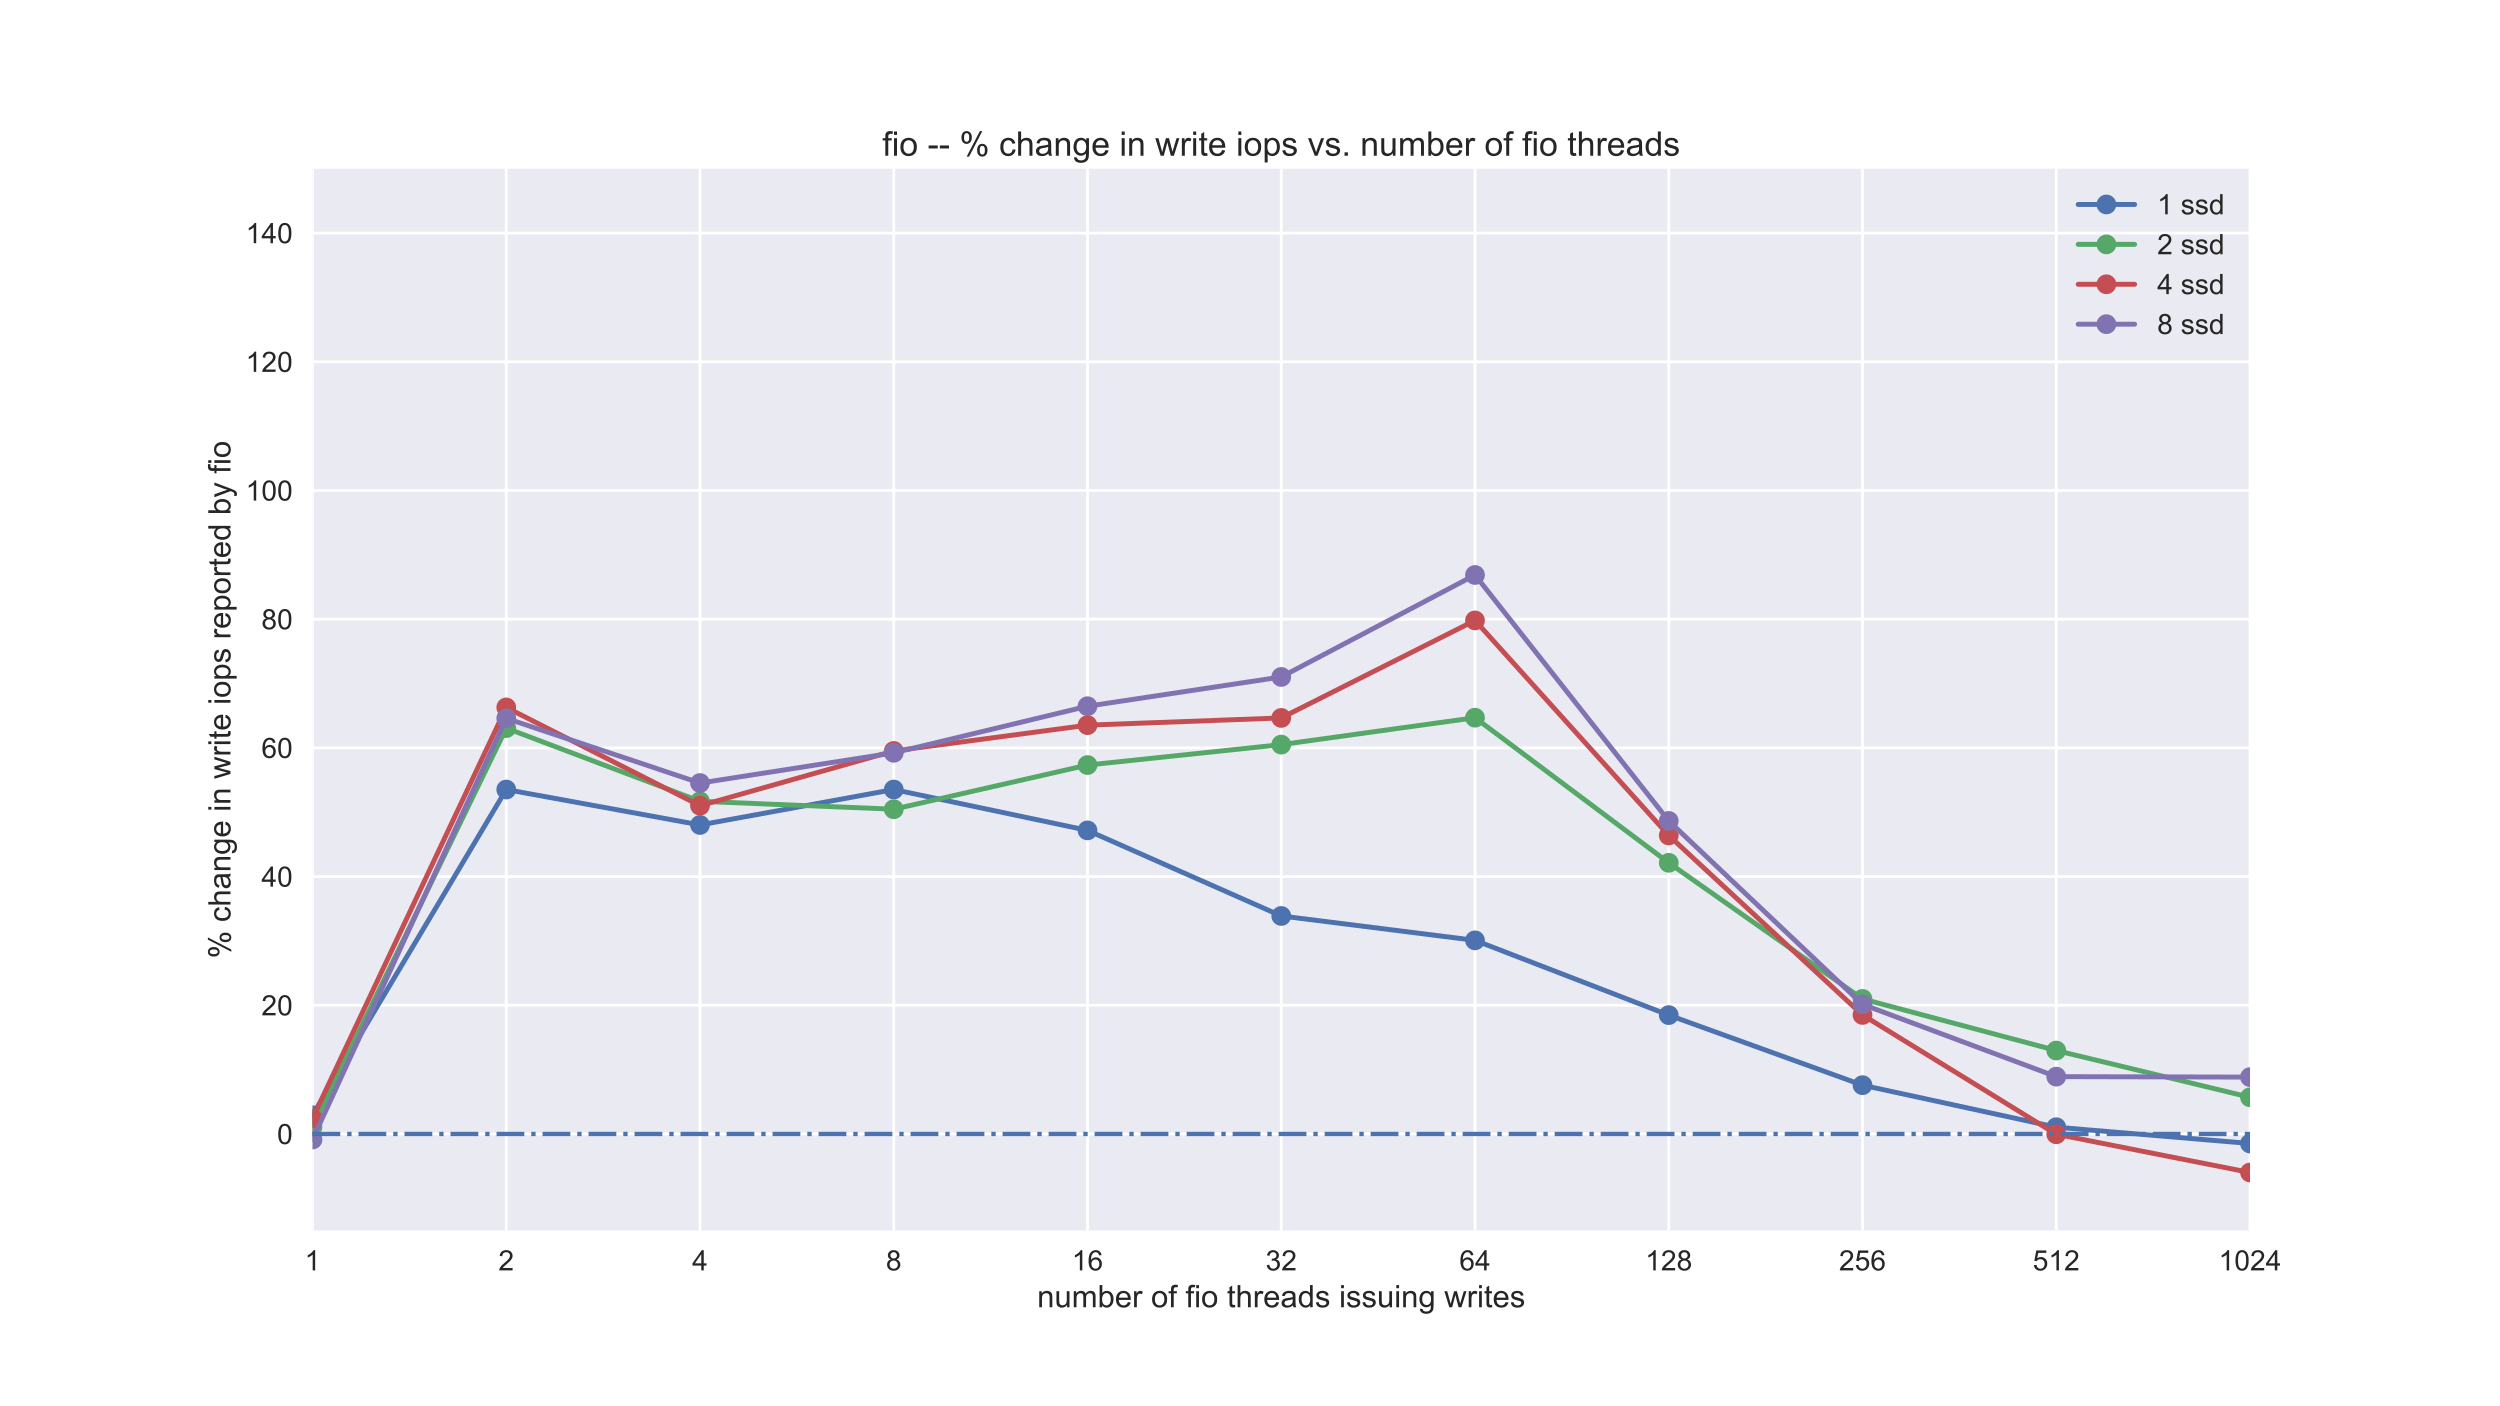 <?xml version="1.0" encoding="utf-8" standalone="no"?>
<!DOCTYPE svg PUBLIC "-//W3C//DTD SVG 1.1//EN"
  "http://www.w3.org/Graphics/SVG/1.1/DTD/svg11.dtd">
<!-- Created with matplotlib (http://matplotlib.org/) -->
<svg height="648pt" version="1.1" viewBox="0 0 1152 648" width="1152pt" xmlns="http://www.w3.org/2000/svg" xmlns:xlink="http://www.w3.org/1999/xlink">
 <defs>
  <style type="text/css">
*{stroke-linecap:butt;stroke-linejoin:round;}
  </style>
 </defs>
 <g id="figure_1">
  <g id="patch_1">
   <path d="M 0 648 
L 1152 648 
L 1152 0 
L 0 0 
z
" style="fill:#ffffff;"/>
  </g>
  <g id="axes_1">
   <g id="patch_2">
    <path d="M 144 567 
L 1036.8 567 
L 1036.8 77.76 
L 144 77.76 
z
" style="fill:#eaeaf2;"/>
   </g>
   <g id="matplotlib.axis_1">
    <g id="xtick_1">
     <g id="line2d_1">
      <path clip-path="url(#p9f5a8be286)" d="M 144 567 
L 144 77.76 
" style="fill:none;stroke:#ffffff;stroke-linecap:round;stroke-width:1.3;"/>
     </g>
     <g id="line2d_2"/>
     <g id="text_1">
      <!-- 1 -->
      <defs>
       <path d="M 37.25 0 
L 28.469 0 
L 28.469 56 
Q 25.297 52.984 20.141 49.953 
Q 14.984 46.922 10.891 45.406 
L 10.891 53.906 
Q 18.266 57.375 23.781 62.297 
Q 29.297 67.234 31.594 71.875 
L 37.25 71.875 
z
" id="ArialMT-31"/>
      </defs>
      <g style="fill:#262626;" transform="translate(140.385 585.405)scale(0.13 -0.13)">
       <use xlink:href="#ArialMT-31"/>
      </g>
     </g>
    </g>
    <g id="xtick_2">
     <g id="line2d_3">
      <path clip-path="url(#p9f5a8be286)" d="M 233.28 567 
L 233.28 77.76 
" style="fill:none;stroke:#ffffff;stroke-linecap:round;stroke-width:1.3;"/>
     </g>
     <g id="line2d_4"/>
     <g id="text_2">
      <!-- 2 -->
      <defs>
       <path d="M 50.344 8.453 
L 50.344 0 
L 3.031 0 
Q 2.938 3.172 4.047 6.109 
Q 5.859 10.938 9.828 15.625 
Q 13.812 20.312 21.344 26.469 
Q 33.016 36.031 37.109 41.625 
Q 41.219 47.219 41.219 52.203 
Q 41.219 57.422 37.469 61 
Q 33.734 64.594 27.734 64.594 
Q 21.391 64.594 17.578 60.781 
Q 13.766 56.984 13.719 50.25 
L 4.688 51.172 
Q 5.609 61.281 11.656 66.578 
Q 17.719 71.875 27.938 71.875 
Q 38.234 71.875 44.234 66.156 
Q 50.25 60.453 50.25 52 
Q 50.25 47.703 48.484 43.547 
Q 46.734 39.406 42.656 34.812 
Q 38.578 30.219 29.109 22.219 
Q 21.188 15.578 18.938 13.203 
Q 16.703 10.844 15.234 8.453 
z
" id="ArialMT-32"/>
      </defs>
      <g style="fill:#262626;" transform="translate(229.665 585.405)scale(0.13 -0.13)">
       <use xlink:href="#ArialMT-32"/>
      </g>
     </g>
    </g>
    <g id="xtick_3">
     <g id="line2d_5">
      <path clip-path="url(#p9f5a8be286)" d="M 322.56 567 
L 322.56 77.76 
" style="fill:none;stroke:#ffffff;stroke-linecap:round;stroke-width:1.3;"/>
     </g>
     <g id="line2d_6"/>
     <g id="text_3">
      <!-- 4 -->
      <defs>
       <path d="M 32.328 0 
L 32.328 17.141 
L 1.266 17.141 
L 1.266 25.203 
L 33.938 71.578 
L 41.109 71.578 
L 41.109 25.203 
L 50.781 25.203 
L 50.781 17.141 
L 41.109 17.141 
L 41.109 0 
z
M 32.328 25.203 
L 32.328 57.469 
L 9.906 25.203 
z
" id="ArialMT-34"/>
      </defs>
      <g style="fill:#262626;" transform="translate(318.945 585.405)scale(0.13 -0.13)">
       <use xlink:href="#ArialMT-34"/>
      </g>
     </g>
    </g>
    <g id="xtick_4">
     <g id="line2d_7">
      <path clip-path="url(#p9f5a8be286)" d="M 411.84 567 
L 411.84 77.76 
" style="fill:none;stroke:#ffffff;stroke-linecap:round;stroke-width:1.3;"/>
     </g>
     <g id="line2d_8"/>
     <g id="text_4">
      <!-- 8 -->
      <defs>
       <path d="M 17.672 38.812 
Q 12.203 40.828 9.562 44.531 
Q 6.938 48.25 6.938 53.422 
Q 6.938 61.234 12.547 66.547 
Q 18.172 71.875 27.484 71.875 
Q 36.859 71.875 42.578 66.422 
Q 48.297 60.984 48.297 53.172 
Q 48.297 48.188 45.672 44.5 
Q 43.062 40.828 37.75 38.812 
Q 44.344 36.672 47.781 31.875 
Q 51.219 27.094 51.219 20.453 
Q 51.219 11.281 44.719 5.031 
Q 38.234 -1.219 27.641 -1.219 
Q 17.047 -1.219 10.547 5.047 
Q 4.047 11.328 4.047 20.703 
Q 4.047 27.688 7.594 32.391 
Q 11.141 37.109 17.672 38.812 
z
M 15.922 53.719 
Q 15.922 48.641 19.188 45.406 
Q 22.469 42.188 27.688 42.188 
Q 32.766 42.188 36.016 45.375 
Q 39.266 48.578 39.266 53.219 
Q 39.266 58.062 35.906 61.359 
Q 32.562 64.656 27.594 64.656 
Q 22.562 64.656 19.234 61.422 
Q 15.922 58.203 15.922 53.719 
z
M 13.094 20.656 
Q 13.094 16.891 14.875 13.375 
Q 16.656 9.859 20.172 7.922 
Q 23.688 6 27.734 6 
Q 34.031 6 38.125 10.047 
Q 42.234 14.109 42.234 20.359 
Q 42.234 26.703 38.016 30.859 
Q 33.797 35.016 27.438 35.016 
Q 21.234 35.016 17.156 30.906 
Q 13.094 26.812 13.094 20.656 
z
" id="ArialMT-38"/>
      </defs>
      <g style="fill:#262626;" transform="translate(408.225 585.405)scale(0.13 -0.13)">
       <use xlink:href="#ArialMT-38"/>
      </g>
     </g>
    </g>
    <g id="xtick_5">
     <g id="line2d_9">
      <path clip-path="url(#p9f5a8be286)" d="M 501.12 567 
L 501.12 77.76 
" style="fill:none;stroke:#ffffff;stroke-linecap:round;stroke-width:1.3;"/>
     </g>
     <g id="line2d_10"/>
     <g id="text_5">
      <!-- 16 -->
      <defs>
       <path d="M 49.75 54.047 
L 41.016 53.375 
Q 39.844 58.547 37.703 60.891 
Q 34.125 64.656 28.906 64.656 
Q 24.703 64.656 21.531 62.312 
Q 17.391 59.281 14.984 53.469 
Q 12.594 47.656 12.5 36.922 
Q 15.672 41.75 20.266 44.094 
Q 24.859 46.438 29.891 46.438 
Q 38.672 46.438 44.844 39.969 
Q 51.031 33.5 51.031 23.25 
Q 51.031 16.5 48.125 10.719 
Q 45.219 4.938 40.141 1.859 
Q 35.062 -1.219 28.609 -1.219 
Q 17.625 -1.219 10.688 6.859 
Q 3.766 14.938 3.766 33.5 
Q 3.766 54.25 11.422 63.672 
Q 18.109 71.875 29.438 71.875 
Q 37.891 71.875 43.281 67.141 
Q 48.688 62.406 49.75 54.047 
z
M 13.875 23.188 
Q 13.875 18.656 15.797 14.5 
Q 17.719 10.359 21.188 8.172 
Q 24.656 6 28.469 6 
Q 34.031 6 38.031 10.484 
Q 42.047 14.984 42.047 22.703 
Q 42.047 30.125 38.078 34.391 
Q 34.125 38.672 28.125 38.672 
Q 22.172 38.672 18.016 34.391 
Q 13.875 30.125 13.875 23.188 
z
" id="ArialMT-36"/>
      </defs>
      <g style="fill:#262626;" transform="translate(493.891 585.405)scale(0.13 -0.13)">
       <use xlink:href="#ArialMT-31"/>
       <use x="55.615" xlink:href="#ArialMT-36"/>
      </g>
     </g>
    </g>
    <g id="xtick_6">
     <g id="line2d_11">
      <path clip-path="url(#p9f5a8be286)" d="M 590.4 567 
L 590.4 77.76 
" style="fill:none;stroke:#ffffff;stroke-linecap:round;stroke-width:1.3;"/>
     </g>
     <g id="line2d_12"/>
     <g id="text_6">
      <!-- 32 -->
      <defs>
       <path d="M 4.203 18.891 
L 12.984 20.062 
Q 14.5 12.594 18.141 9.297 
Q 21.781 6 27 6 
Q 33.203 6 37.469 10.297 
Q 41.75 14.594 41.75 20.953 
Q 41.75 27 37.797 30.922 
Q 33.844 34.859 27.734 34.859 
Q 25.25 34.859 21.531 33.891 
L 22.516 41.609 
Q 23.391 41.5 23.922 41.5 
Q 29.547 41.5 34.031 44.422 
Q 38.531 47.359 38.531 53.469 
Q 38.531 58.297 35.25 61.469 
Q 31.984 64.656 26.812 64.656 
Q 21.688 64.656 18.266 61.422 
Q 14.844 58.203 13.875 51.766 
L 5.078 53.328 
Q 6.688 62.156 12.391 67.016 
Q 18.109 71.875 26.609 71.875 
Q 32.469 71.875 37.391 69.359 
Q 42.328 66.844 44.938 62.5 
Q 47.562 58.156 47.562 53.266 
Q 47.562 48.641 45.062 44.828 
Q 42.578 41.016 37.703 38.766 
Q 44.047 37.312 47.562 32.688 
Q 51.078 28.078 51.078 21.141 
Q 51.078 11.766 44.234 5.25 
Q 37.406 -1.266 26.953 -1.266 
Q 17.531 -1.266 11.297 4.344 
Q 5.078 9.969 4.203 18.891 
z
" id="ArialMT-33"/>
      </defs>
      <g style="fill:#262626;" transform="translate(583.171 585.405)scale(0.13 -0.13)">
       <use xlink:href="#ArialMT-33"/>
       <use x="55.615" xlink:href="#ArialMT-32"/>
      </g>
     </g>
    </g>
    <g id="xtick_7">
     <g id="line2d_13">
      <path clip-path="url(#p9f5a8be286)" d="M 679.68 567 
L 679.68 77.76 
" style="fill:none;stroke:#ffffff;stroke-linecap:round;stroke-width:1.3;"/>
     </g>
     <g id="line2d_14"/>
     <g id="text_7">
      <!-- 64 -->
      <g style="fill:#262626;" transform="translate(672.451 585.405)scale(0.13 -0.13)">
       <use xlink:href="#ArialMT-36"/>
       <use x="55.615" xlink:href="#ArialMT-34"/>
      </g>
     </g>
    </g>
    <g id="xtick_8">
     <g id="line2d_15">
      <path clip-path="url(#p9f5a8be286)" d="M 768.96 567 
L 768.96 77.76 
" style="fill:none;stroke:#ffffff;stroke-linecap:round;stroke-width:1.3;"/>
     </g>
     <g id="line2d_16"/>
     <g id="text_8">
      <!-- 128 -->
      <g style="fill:#262626;" transform="translate(758.116 585.405)scale(0.13 -0.13)">
       <use xlink:href="#ArialMT-31"/>
       <use x="55.615" xlink:href="#ArialMT-32"/>
       <use x="111.23" xlink:href="#ArialMT-38"/>
      </g>
     </g>
    </g>
    <g id="xtick_9">
     <g id="line2d_17">
      <path clip-path="url(#p9f5a8be286)" d="M 858.24 567 
L 858.24 77.76 
" style="fill:none;stroke:#ffffff;stroke-linecap:round;stroke-width:1.3;"/>
     </g>
     <g id="line2d_18"/>
     <g id="text_9">
      <!-- 256 -->
      <defs>
       <path d="M 4.156 18.75 
L 13.375 19.531 
Q 14.406 12.797 18.141 9.391 
Q 21.875 6 27.156 6 
Q 33.5 6 37.891 10.781 
Q 42.281 15.578 42.281 23.484 
Q 42.281 31 38.062 35.344 
Q 33.844 39.703 27 39.703 
Q 22.75 39.703 19.328 37.766 
Q 15.922 35.844 13.969 32.766 
L 5.719 33.844 
L 12.641 70.609 
L 48.25 70.609 
L 48.25 62.203 
L 19.672 62.203 
L 15.828 42.969 
Q 22.266 47.469 29.344 47.469 
Q 38.719 47.469 45.156 40.969 
Q 51.609 34.469 51.609 24.266 
Q 51.609 14.547 45.953 7.469 
Q 39.062 -1.219 27.156 -1.219 
Q 17.391 -1.219 11.203 4.25 
Q 5.031 9.719 4.156 18.75 
z
" id="ArialMT-35"/>
      </defs>
      <g style="fill:#262626;" transform="translate(847.396 585.405)scale(0.13 -0.13)">
       <use xlink:href="#ArialMT-32"/>
       <use x="55.615" xlink:href="#ArialMT-35"/>
       <use x="111.23" xlink:href="#ArialMT-36"/>
      </g>
     </g>
    </g>
    <g id="xtick_10">
     <g id="line2d_19">
      <path clip-path="url(#p9f5a8be286)" d="M 947.52 567 
L 947.52 77.76 
" style="fill:none;stroke:#ffffff;stroke-linecap:round;stroke-width:1.3;"/>
     </g>
     <g id="line2d_20"/>
     <g id="text_10">
      <!-- 512 -->
      <g style="fill:#262626;" transform="translate(936.676 585.405)scale(0.13 -0.13)">
       <use xlink:href="#ArialMT-35"/>
       <use x="55.615" xlink:href="#ArialMT-31"/>
       <use x="111.23" xlink:href="#ArialMT-32"/>
      </g>
     </g>
    </g>
    <g id="xtick_11">
     <g id="line2d_21">
      <path clip-path="url(#p9f5a8be286)" d="M 1036.8 567 
L 1036.8 77.76 
" style="fill:none;stroke:#ffffff;stroke-linecap:round;stroke-width:1.3;"/>
     </g>
     <g id="line2d_22"/>
     <g id="text_11">
      <!-- 1024 -->
      <defs>
       <path d="M 4.156 35.297 
Q 4.156 48 6.766 55.734 
Q 9.375 63.484 14.516 67.672 
Q 19.672 71.875 27.484 71.875 
Q 33.25 71.875 37.594 69.547 
Q 41.938 67.234 44.766 62.859 
Q 47.609 58.5 49.219 52.219 
Q 50.828 45.953 50.828 35.297 
Q 50.828 22.703 48.234 14.969 
Q 45.656 7.234 40.5 3 
Q 35.359 -1.219 27.484 -1.219 
Q 17.141 -1.219 11.234 6.203 
Q 4.156 15.141 4.156 35.297 
z
M 13.188 35.297 
Q 13.188 17.672 17.312 11.828 
Q 21.438 6 27.484 6 
Q 33.547 6 37.672 11.859 
Q 41.797 17.719 41.797 35.297 
Q 41.797 52.984 37.672 58.781 
Q 33.547 64.594 27.391 64.594 
Q 21.344 64.594 17.719 59.469 
Q 13.188 52.938 13.188 35.297 
z
" id="ArialMT-30"/>
      </defs>
      <g style="fill:#262626;" transform="translate(1022.342 585.405)scale(0.13 -0.13)">
       <use xlink:href="#ArialMT-31"/>
       <use x="55.615" xlink:href="#ArialMT-30"/>
       <use x="111.23" xlink:href="#ArialMT-32"/>
       <use x="166.846" xlink:href="#ArialMT-34"/>
      </g>
     </g>
    </g>
    <g id="xtick_12">
     <g id="line2d_23"/>
    </g>
    <g id="xtick_13">
     <g id="line2d_24"/>
    </g>
    <g id="xtick_14">
     <g id="line2d_25"/>
    </g>
    <g id="xtick_15">
     <g id="line2d_26"/>
    </g>
    <g id="xtick_16">
     <g id="line2d_27"/>
    </g>
    <g id="xtick_17">
     <g id="line2d_28"/>
    </g>
    <g id="xtick_18">
     <g id="line2d_29"/>
    </g>
    <g id="xtick_19">
     <g id="line2d_30"/>
    </g>
    <g id="xtick_20">
     <g id="line2d_31"/>
    </g>
    <g id="xtick_21">
     <g id="line2d_32"/>
    </g>
    <g id="xtick_22">
     <g id="line2d_33"/>
    </g>
    <g id="xtick_23">
     <g id="line2d_34"/>
    </g>
    <g id="xtick_24">
     <g id="line2d_35"/>
    </g>
    <g id="xtick_25">
     <g id="line2d_36"/>
    </g>
    <g id="xtick_26">
     <g id="line2d_37"/>
    </g>
    <g id="xtick_27">
     <g id="line2d_38"/>
    </g>
    <g id="xtick_28">
     <g id="line2d_39"/>
    </g>
    <g id="xtick_29">
     <g id="line2d_40"/>
    </g>
    <g id="xtick_30">
     <g id="line2d_41"/>
    </g>
    <g id="xtick_31">
     <g id="line2d_42"/>
    </g>
    <g id="xtick_32">
     <g id="line2d_43"/>
    </g>
    <g id="xtick_33">
     <g id="line2d_44"/>
    </g>
    <g id="xtick_34">
     <g id="line2d_45"/>
    </g>
    <g id="xtick_35">
     <g id="line2d_46"/>
    </g>
    <g id="text_12">
     <!-- number of fio threads issuing writes -->
     <defs>
      <path d="M 6.594 0 
L 6.594 51.859 
L 14.5 51.859 
L 14.5 44.484 
Q 20.219 53.031 31 53.031 
Q 35.688 53.031 39.625 51.344 
Q 43.562 49.656 45.516 46.922 
Q 47.469 44.188 48.25 40.438 
Q 48.734 37.984 48.734 31.891 
L 48.734 0 
L 39.938 0 
L 39.938 31.547 
Q 39.938 36.922 38.906 39.578 
Q 37.891 42.234 35.281 43.812 
Q 32.672 45.406 29.156 45.406 
Q 23.531 45.406 19.453 41.844 
Q 15.375 38.281 15.375 28.328 
L 15.375 0 
z
" id="ArialMT-6e"/>
      <path d="M 40.578 0 
L 40.578 7.625 
Q 34.516 -1.172 24.125 -1.172 
Q 19.531 -1.172 15.547 0.578 
Q 11.578 2.344 9.641 5 
Q 7.719 7.672 6.938 11.531 
Q 6.391 14.109 6.391 19.734 
L 6.391 51.859 
L 15.188 51.859 
L 15.188 23.094 
Q 15.188 16.219 15.719 13.812 
Q 16.547 10.359 19.234 8.375 
Q 21.922 6.391 25.875 6.391 
Q 29.828 6.391 33.297 8.422 
Q 36.766 10.453 38.203 13.938 
Q 39.656 17.438 39.656 24.078 
L 39.656 51.859 
L 48.438 51.859 
L 48.438 0 
z
" id="ArialMT-75"/>
      <path d="M 6.594 0 
L 6.594 51.859 
L 14.453 51.859 
L 14.453 44.578 
Q 16.891 48.391 20.938 50.703 
Q 25 53.031 30.172 53.031 
Q 35.938 53.031 39.625 50.641 
Q 43.312 48.25 44.828 43.953 
Q 50.984 53.031 60.844 53.031 
Q 68.562 53.031 72.703 48.75 
Q 76.859 44.484 76.859 35.594 
L 76.859 0 
L 68.109 0 
L 68.109 32.672 
Q 68.109 37.938 67.25 40.25 
Q 66.406 42.578 64.156 43.984 
Q 61.922 45.406 58.891 45.406 
Q 53.422 45.406 49.797 41.766 
Q 46.188 38.141 46.188 30.125 
L 46.188 0 
L 37.406 0 
L 37.406 33.688 
Q 37.406 39.547 35.25 42.469 
Q 33.109 45.406 28.219 45.406 
Q 24.516 45.406 21.359 43.453 
Q 18.219 41.5 16.797 37.734 
Q 15.375 33.984 15.375 26.906 
L 15.375 0 
z
" id="ArialMT-6d"/>
      <path d="M 14.703 0 
L 6.547 0 
L 6.547 71.578 
L 15.328 71.578 
L 15.328 46.047 
Q 20.906 53.031 29.547 53.031 
Q 34.328 53.031 38.594 51.094 
Q 42.875 49.172 45.625 45.672 
Q 48.391 42.188 49.953 37.25 
Q 51.516 32.328 51.516 26.703 
Q 51.516 13.375 44.922 6.094 
Q 38.328 -1.172 29.109 -1.172 
Q 19.922 -1.172 14.703 6.5 
z
M 14.594 26.312 
Q 14.594 17 17.141 12.844 
Q 21.297 6.062 28.375 6.062 
Q 34.125 6.062 38.328 11.062 
Q 42.531 16.062 42.531 25.984 
Q 42.531 36.141 38.5 40.969 
Q 34.469 45.797 28.766 45.797 
Q 23 45.797 18.797 40.797 
Q 14.594 35.797 14.594 26.312 
z
" id="ArialMT-62"/>
      <path d="M 42.094 16.703 
L 51.172 15.578 
Q 49.031 7.625 43.219 3.219 
Q 37.406 -1.172 28.375 -1.172 
Q 17 -1.172 10.328 5.828 
Q 3.656 12.844 3.656 25.484 
Q 3.656 38.578 10.391 45.797 
Q 17.141 53.031 27.875 53.031 
Q 38.281 53.031 44.875 45.953 
Q 51.469 38.875 51.469 26.031 
Q 51.469 25.25 51.422 23.688 
L 12.75 23.688 
Q 13.234 15.141 17.578 10.594 
Q 21.922 6.062 28.422 6.062 
Q 33.25 6.062 36.672 8.594 
Q 40.094 11.141 42.094 16.703 
z
M 13.234 30.906 
L 42.188 30.906 
Q 41.609 37.453 38.875 40.719 
Q 34.672 45.797 27.984 45.797 
Q 21.922 45.797 17.797 41.75 
Q 13.672 37.703 13.234 30.906 
z
" id="ArialMT-65"/>
      <path d="M 6.5 0 
L 6.5 51.859 
L 14.406 51.859 
L 14.406 44 
Q 17.438 49.516 20 51.266 
Q 22.562 53.031 25.641 53.031 
Q 30.078 53.031 34.672 50.203 
L 31.641 42.047 
Q 28.422 43.953 25.203 43.953 
Q 22.312 43.953 20.016 42.219 
Q 17.719 40.484 16.75 37.406 
Q 15.281 32.719 15.281 27.156 
L 15.281 0 
z
" id="ArialMT-72"/>
      <path id="ArialMT-20"/>
      <path d="M 3.328 25.922 
Q 3.328 40.328 11.328 47.266 
Q 18.016 53.031 27.641 53.031 
Q 38.328 53.031 45.109 46.016 
Q 51.906 39.016 51.906 26.656 
Q 51.906 16.656 48.906 10.906 
Q 45.906 5.172 40.156 2 
Q 34.422 -1.172 27.641 -1.172 
Q 16.75 -1.172 10.031 5.812 
Q 3.328 12.797 3.328 25.922 
z
M 12.359 25.922 
Q 12.359 15.969 16.703 11.016 
Q 21.047 6.062 27.641 6.062 
Q 34.188 6.062 38.531 11.031 
Q 42.875 16.016 42.875 26.219 
Q 42.875 35.844 38.5 40.797 
Q 34.125 45.75 27.641 45.75 
Q 21.047 45.75 16.703 40.812 
Q 12.359 35.891 12.359 25.922 
z
" id="ArialMT-6f"/>
      <path d="M 8.688 0 
L 8.688 45.016 
L 0.922 45.016 
L 0.922 51.859 
L 8.688 51.859 
L 8.688 57.375 
Q 8.688 62.594 9.625 65.141 
Q 10.891 68.562 14.078 70.672 
Q 17.281 72.797 23.047 72.797 
Q 26.766 72.797 31.25 71.922 
L 29.938 64.266 
Q 27.203 64.75 24.75 64.75 
Q 20.75 64.75 19.094 63.031 
Q 17.438 61.328 17.438 56.641 
L 17.438 51.859 
L 27.547 51.859 
L 27.547 45.016 
L 17.438 45.016 
L 17.438 0 
z
" id="ArialMT-66"/>
      <path d="M 6.641 61.469 
L 6.641 71.578 
L 15.438 71.578 
L 15.438 61.469 
z
M 6.641 0 
L 6.641 51.859 
L 15.438 51.859 
L 15.438 0 
z
" id="ArialMT-69"/>
      <path d="M 25.781 7.859 
L 27.047 0.094 
Q 23.344 -0.688 20.406 -0.688 
Q 15.625 -0.688 12.984 0.828 
Q 10.359 2.344 9.281 4.812 
Q 8.203 7.281 8.203 15.188 
L 8.203 45.016 
L 1.766 45.016 
L 1.766 51.859 
L 8.203 51.859 
L 8.203 64.703 
L 16.938 69.969 
L 16.938 51.859 
L 25.781 51.859 
L 25.781 45.016 
L 16.938 45.016 
L 16.938 14.703 
Q 16.938 10.938 17.406 9.859 
Q 17.875 8.797 18.922 8.156 
Q 19.969 7.516 21.922 7.516 
Q 23.391 7.516 25.781 7.859 
z
" id="ArialMT-74"/>
      <path d="M 6.594 0 
L 6.594 71.578 
L 15.375 71.578 
L 15.375 45.906 
Q 21.531 53.031 30.906 53.031 
Q 36.672 53.031 40.922 50.75 
Q 45.172 48.484 47 44.484 
Q 48.828 40.484 48.828 32.859 
L 48.828 0 
L 40.047 0 
L 40.047 32.859 
Q 40.047 39.453 37.188 42.453 
Q 34.328 45.453 29.109 45.453 
Q 25.203 45.453 21.75 43.422 
Q 18.312 41.406 16.844 37.938 
Q 15.375 34.469 15.375 28.375 
L 15.375 0 
z
" id="ArialMT-68"/>
      <path d="M 40.438 6.391 
Q 35.547 2.25 31.031 0.531 
Q 26.516 -1.172 21.344 -1.172 
Q 12.797 -1.172 8.203 3 
Q 3.609 7.172 3.609 13.672 
Q 3.609 17.484 5.344 20.625 
Q 7.078 23.781 9.891 25.688 
Q 12.703 27.594 16.219 28.562 
Q 18.797 29.25 24.031 29.891 
Q 34.672 31.156 39.703 32.906 
Q 39.75 34.719 39.75 35.203 
Q 39.75 40.578 37.25 42.781 
Q 33.891 45.75 27.25 45.75 
Q 21.047 45.75 18.094 43.578 
Q 15.141 41.406 13.719 35.891 
L 5.125 37.062 
Q 6.297 42.578 8.984 45.969 
Q 11.672 49.359 16.75 51.188 
Q 21.828 53.031 28.516 53.031 
Q 35.156 53.031 39.297 51.469 
Q 43.453 49.906 45.406 47.531 
Q 47.359 45.172 48.141 41.547 
Q 48.578 39.312 48.578 33.453 
L 48.578 21.734 
Q 48.578 9.469 49.141 6.219 
Q 49.703 2.984 51.375 0 
L 42.188 0 
Q 40.828 2.734 40.438 6.391 
z
M 39.703 26.031 
Q 34.906 24.078 25.344 22.703 
Q 19.922 21.922 17.672 20.938 
Q 15.438 19.969 14.203 18.094 
Q 12.984 16.219 12.984 13.922 
Q 12.984 10.406 15.641 8.062 
Q 18.312 5.719 23.438 5.719 
Q 28.516 5.719 32.469 7.938 
Q 36.422 10.156 38.281 14.016 
Q 39.703 17 39.703 22.797 
z
" id="ArialMT-61"/>
      <path d="M 40.234 0 
L 40.234 6.547 
Q 35.297 -1.172 25.734 -1.172 
Q 19.531 -1.172 14.328 2.25 
Q 9.125 5.672 6.266 11.797 
Q 3.422 17.922 3.422 25.875 
Q 3.422 33.641 6 39.969 
Q 8.594 46.297 13.766 49.656 
Q 18.953 53.031 25.344 53.031 
Q 30.031 53.031 33.688 51.047 
Q 37.359 49.078 39.656 45.906 
L 39.656 71.578 
L 48.391 71.578 
L 48.391 0 
z
M 12.453 25.875 
Q 12.453 15.922 16.641 10.984 
Q 20.844 6.062 26.562 6.062 
Q 32.328 6.062 36.344 10.766 
Q 40.375 15.484 40.375 25.141 
Q 40.375 35.797 36.266 40.766 
Q 32.172 45.75 26.172 45.75 
Q 20.312 45.75 16.375 40.969 
Q 12.453 36.188 12.453 25.875 
z
" id="ArialMT-64"/>
      <path d="M 3.078 15.484 
L 11.766 16.844 
Q 12.5 11.625 15.844 8.844 
Q 19.188 6.062 25.203 6.062 
Q 31.25 6.062 34.172 8.516 
Q 37.109 10.984 37.109 14.312 
Q 37.109 17.281 34.516 19 
Q 32.719 20.172 25.531 21.969 
Q 15.875 24.422 12.141 26.203 
Q 8.406 27.984 6.469 31.125 
Q 4.547 34.281 4.547 38.094 
Q 4.547 41.547 6.125 44.5 
Q 7.719 47.469 10.453 49.422 
Q 12.5 50.922 16.031 51.969 
Q 19.578 53.031 23.641 53.031 
Q 29.734 53.031 34.344 51.266 
Q 38.969 49.516 41.156 46.5 
Q 43.359 43.5 44.188 38.484 
L 35.594 37.312 
Q 35.016 41.312 32.203 43.547 
Q 29.391 45.797 24.266 45.797 
Q 18.219 45.797 15.625 43.797 
Q 13.031 41.797 13.031 39.109 
Q 13.031 37.406 14.109 36.031 
Q 15.188 34.625 17.484 33.688 
Q 18.797 33.203 25.25 31.453 
Q 34.578 28.953 38.25 27.359 
Q 41.938 25.781 44.031 22.75 
Q 46.141 19.734 46.141 15.234 
Q 46.141 10.844 43.578 6.953 
Q 41.016 3.078 36.172 0.953 
Q 31.344 -1.172 25.25 -1.172 
Q 15.141 -1.172 9.844 3.031 
Q 4.547 7.234 3.078 15.484 
z
" id="ArialMT-73"/>
      <path d="M 4.984 -4.297 
L 13.531 -5.562 
Q 14.062 -9.516 16.5 -11.328 
Q 19.781 -13.766 25.438 -13.766 
Q 31.547 -13.766 34.859 -11.328 
Q 38.188 -8.891 39.359 -4.5 
Q 40.047 -1.812 39.984 6.781 
Q 34.234 0 25.641 0 
Q 14.938 0 9.078 7.719 
Q 3.219 15.438 3.219 26.219 
Q 3.219 33.641 5.906 39.906 
Q 8.594 46.188 13.688 49.609 
Q 18.797 53.031 25.688 53.031 
Q 34.859 53.031 40.828 45.609 
L 40.828 51.859 
L 48.922 51.859 
L 48.922 7.031 
Q 48.922 -5.078 46.453 -10.125 
Q 44 -15.188 38.641 -18.109 
Q 33.297 -21.047 25.484 -21.047 
Q 16.219 -21.047 10.5 -16.875 
Q 4.781 -12.703 4.984 -4.297 
z
M 12.25 26.859 
Q 12.25 16.656 16.297 11.969 
Q 20.359 7.281 26.469 7.281 
Q 32.516 7.281 36.609 11.938 
Q 40.719 16.609 40.719 26.562 
Q 40.719 36.078 36.5 40.906 
Q 32.281 45.75 26.312 45.75 
Q 20.453 45.75 16.344 40.984 
Q 12.25 36.234 12.25 26.859 
z
" id="ArialMT-67"/>
      <path d="M 16.156 0 
L 0.297 51.859 
L 9.375 51.859 
L 17.625 21.922 
L 20.703 10.797 
Q 20.906 11.625 23.391 21.484 
L 31.641 51.859 
L 40.672 51.859 
L 48.438 21.781 
L 51.031 11.859 
L 54 21.875 
L 62.891 51.859 
L 71.438 51.859 
L 55.219 0 
L 46.094 0 
L 37.844 31.062 
L 35.844 39.891 
L 25.344 0 
z
" id="ArialMT-77"/>
     </defs>
     <g style="fill:#262626;" transform="translate(477.942 602.399)scale(0.143 -0.143)">
      <use xlink:href="#ArialMT-6e"/>
      <use x="55.615" xlink:href="#ArialMT-75"/>
      <use x="111.23" xlink:href="#ArialMT-6d"/>
      <use x="194.531" xlink:href="#ArialMT-62"/>
      <use x="250.146" xlink:href="#ArialMT-65"/>
      <use x="305.762" xlink:href="#ArialMT-72"/>
      <use x="339.062" xlink:href="#ArialMT-20"/>
      <use x="366.846" xlink:href="#ArialMT-6f"/>
      <use x="422.461" xlink:href="#ArialMT-66"/>
      <use x="450.244" xlink:href="#ArialMT-20"/>
      <use x="478.027" xlink:href="#ArialMT-66"/>
      <use x="505.811" xlink:href="#ArialMT-69"/>
      <use x="528.027" xlink:href="#ArialMT-6f"/>
      <use x="583.643" xlink:href="#ArialMT-20"/>
      <use x="611.426" xlink:href="#ArialMT-74"/>
      <use x="639.209" xlink:href="#ArialMT-68"/>
      <use x="694.824" xlink:href="#ArialMT-72"/>
      <use x="728.125" xlink:href="#ArialMT-65"/>
      <use x="783.74" xlink:href="#ArialMT-61"/>
      <use x="839.355" xlink:href="#ArialMT-64"/>
      <use x="894.971" xlink:href="#ArialMT-73"/>
      <use x="944.971" xlink:href="#ArialMT-20"/>
      <use x="972.754" xlink:href="#ArialMT-69"/>
      <use x="994.971" xlink:href="#ArialMT-73"/>
      <use x="1044.971" xlink:href="#ArialMT-73"/>
      <use x="1094.971" xlink:href="#ArialMT-75"/>
      <use x="1150.586" xlink:href="#ArialMT-69"/>
      <use x="1172.803" xlink:href="#ArialMT-6e"/>
      <use x="1228.418" xlink:href="#ArialMT-67"/>
      <use x="1284.033" xlink:href="#ArialMT-20"/>
      <use x="1311.816" xlink:href="#ArialMT-77"/>
      <use x="1384.033" xlink:href="#ArialMT-72"/>
      <use x="1417.334" xlink:href="#ArialMT-69"/>
      <use x="1439.551" xlink:href="#ArialMT-74"/>
      <use x="1467.334" xlink:href="#ArialMT-65"/>
      <use x="1522.949" xlink:href="#ArialMT-73"/>
     </g>
    </g>
   </g>
   <g id="matplotlib.axis_2">
    <g id="ytick_1">
     <g id="line2d_47">
      <path clip-path="url(#p9f5a8be286)" d="M 144 522.524 
L 1036.8 522.524 
" style="fill:none;stroke:#ffffff;stroke-linecap:round;stroke-width:1.3;"/>
     </g>
     <g id="line2d_48"/>
     <g id="text_13">
      <!-- 0 -->
      <g style="fill:#262626;" transform="translate(127.671 527.176)scale(0.13 -0.13)">
       <use xlink:href="#ArialMT-30"/>
      </g>
     </g>
    </g>
    <g id="ytick_2">
     <g id="line2d_49">
      <path clip-path="url(#p9f5a8be286)" d="M 144 463.222 
L 1036.8 463.222 
" style="fill:none;stroke:#ffffff;stroke-linecap:round;stroke-width:1.3;"/>
     </g>
     <g id="line2d_50"/>
     <g id="text_14">
      <!-- 20 -->
      <g style="fill:#262626;" transform="translate(120.442 467.874)scale(0.13 -0.13)">
       <use xlink:href="#ArialMT-32"/>
       <use x="55.615" xlink:href="#ArialMT-30"/>
      </g>
     </g>
    </g>
    <g id="ytick_3">
     <g id="line2d_51">
      <path clip-path="url(#p9f5a8be286)" d="M 144 403.92 
L 1036.8 403.92 
" style="fill:none;stroke:#ffffff;stroke-linecap:round;stroke-width:1.3;"/>
     </g>
     <g id="line2d_52"/>
     <g id="text_15">
      <!-- 40 -->
      <g style="fill:#262626;" transform="translate(120.442 408.573)scale(0.13 -0.13)">
       <use xlink:href="#ArialMT-34"/>
       <use x="55.615" xlink:href="#ArialMT-30"/>
      </g>
     </g>
    </g>
    <g id="ytick_4">
     <g id="line2d_53">
      <path clip-path="url(#p9f5a8be286)" d="M 144 344.618 
L 1036.8 344.618 
" style="fill:none;stroke:#ffffff;stroke-linecap:round;stroke-width:1.3;"/>
     </g>
     <g id="line2d_54"/>
     <g id="text_16">
      <!-- 60 -->
      <g style="fill:#262626;" transform="translate(120.442 349.271)scale(0.13 -0.13)">
       <use xlink:href="#ArialMT-36"/>
       <use x="55.615" xlink:href="#ArialMT-30"/>
      </g>
     </g>
    </g>
    <g id="ytick_5">
     <g id="line2d_55">
      <path clip-path="url(#p9f5a8be286)" d="M 144 285.316 
L 1036.8 285.316 
" style="fill:none;stroke:#ffffff;stroke-linecap:round;stroke-width:1.3;"/>
     </g>
     <g id="line2d_56"/>
     <g id="text_17">
      <!-- 80 -->
      <g style="fill:#262626;" transform="translate(120.442 289.969)scale(0.13 -0.13)">
       <use xlink:href="#ArialMT-38"/>
       <use x="55.615" xlink:href="#ArialMT-30"/>
      </g>
     </g>
    </g>
    <g id="ytick_6">
     <g id="line2d_57">
      <path clip-path="url(#p9f5a8be286)" d="M 144 226.015 
L 1036.8 226.015 
" style="fill:none;stroke:#ffffff;stroke-linecap:round;stroke-width:1.3;"/>
     </g>
     <g id="line2d_58"/>
     <g id="text_18">
      <!-- 100 -->
      <g style="fill:#262626;" transform="translate(113.212 230.667)scale(0.13 -0.13)">
       <use xlink:href="#ArialMT-31"/>
       <use x="55.615" xlink:href="#ArialMT-30"/>
       <use x="111.23" xlink:href="#ArialMT-30"/>
      </g>
     </g>
    </g>
    <g id="ytick_7">
     <g id="line2d_59">
      <path clip-path="url(#p9f5a8be286)" d="M 144 166.713 
L 1036.8 166.713 
" style="fill:none;stroke:#ffffff;stroke-linecap:round;stroke-width:1.3;"/>
     </g>
     <g id="line2d_60"/>
     <g id="text_19">
      <!-- 120 -->
      <g style="fill:#262626;" transform="translate(113.212 171.365)scale(0.13 -0.13)">
       <use xlink:href="#ArialMT-31"/>
       <use x="55.615" xlink:href="#ArialMT-32"/>
       <use x="111.23" xlink:href="#ArialMT-30"/>
      </g>
     </g>
    </g>
    <g id="ytick_8">
     <g id="line2d_61">
      <path clip-path="url(#p9f5a8be286)" d="M 144 107.411 
L 1036.8 107.411 
" style="fill:none;stroke:#ffffff;stroke-linecap:round;stroke-width:1.3;"/>
     </g>
     <g id="line2d_62"/>
     <g id="text_20">
      <!-- 140 -->
      <g style="fill:#262626;" transform="translate(113.212 112.063)scale(0.13 -0.13)">
       <use xlink:href="#ArialMT-31"/>
       <use x="55.615" xlink:href="#ArialMT-34"/>
       <use x="111.23" xlink:href="#ArialMT-30"/>
      </g>
     </g>
    </g>
    <g id="text_21">
     <!-- % change in write iops reported by fio -->
     <defs>
      <path d="M 5.812 54.391 
Q 5.812 62.062 9.672 67.422 
Q 13.531 72.797 20.844 72.797 
Q 27.594 72.797 32 67.984 
Q 36.422 63.188 36.422 53.859 
Q 36.422 44.781 31.953 39.875 
Q 27.484 34.969 20.953 34.969 
Q 14.453 34.969 10.125 39.797 
Q 5.812 44.625 5.812 54.391 
z
M 21.094 66.75 
Q 17.828 66.75 15.656 63.906 
Q 13.484 61.078 13.484 53.516 
Q 13.484 46.625 15.672 43.812 
Q 17.875 41.016 21.094 41.016 
Q 24.422 41.016 26.594 43.844 
Q 28.766 46.688 28.766 54.203 
Q 28.766 61.141 26.562 63.938 
Q 24.359 66.75 21.094 66.75 
z
M 21.141 -2.641 
L 60.297 72.797 
L 67.438 72.797 
L 28.422 -2.641 
z
M 52.094 16.797 
Q 52.094 24.516 55.953 29.859 
Q 59.812 35.203 67.188 35.203 
Q 73.922 35.203 78.344 30.391 
Q 82.766 25.594 82.766 16.266 
Q 82.766 7.172 78.297 2.266 
Q 73.828 -2.641 67.234 -2.641 
Q 60.75 -2.641 56.422 2.219 
Q 52.094 7.078 52.094 16.797 
z
M 67.438 29.156 
Q 64.109 29.156 61.938 26.312 
Q 59.766 23.484 59.766 15.922 
Q 59.766 9.078 61.953 6.25 
Q 64.156 3.422 67.391 3.422 
Q 70.75 3.422 72.922 6.25 
Q 75.094 9.078 75.094 16.609 
Q 75.094 23.531 72.891 26.344 
Q 70.703 29.156 67.438 29.156 
z
" id="ArialMT-25"/>
      <path d="M 40.438 19 
L 49.078 17.875 
Q 47.656 8.938 41.812 3.875 
Q 35.984 -1.172 27.484 -1.172 
Q 16.844 -1.172 10.375 5.781 
Q 3.906 12.75 3.906 25.734 
Q 3.906 34.125 6.688 40.422 
Q 9.469 46.734 15.156 49.875 
Q 20.844 53.031 27.547 53.031 
Q 35.984 53.031 41.359 48.75 
Q 46.734 44.484 48.25 36.625 
L 39.703 35.297 
Q 38.484 40.531 35.375 43.156 
Q 32.281 45.797 27.875 45.797 
Q 21.234 45.797 17.078 41.031 
Q 12.938 36.281 12.938 25.984 
Q 12.938 15.531 16.938 10.797 
Q 20.953 6.062 27.391 6.062 
Q 32.562 6.062 36.031 9.234 
Q 39.5 12.406 40.438 19 
z
" id="ArialMT-63"/>
      <path d="M 6.594 -19.875 
L 6.594 51.859 
L 14.594 51.859 
L 14.594 45.125 
Q 17.438 49.078 21 51.047 
Q 24.562 53.031 29.641 53.031 
Q 36.281 53.031 41.359 49.609 
Q 46.438 46.188 49.016 39.953 
Q 51.609 33.734 51.609 26.312 
Q 51.609 18.359 48.75 11.984 
Q 45.906 5.609 40.453 2.219 
Q 35.016 -1.172 29 -1.172 
Q 24.609 -1.172 21.109 0.688 
Q 17.625 2.547 15.375 5.375 
L 15.375 -19.875 
z
M 14.547 25.641 
Q 14.547 15.625 18.594 10.844 
Q 22.656 6.062 28.422 6.062 
Q 34.281 6.062 38.453 11.016 
Q 42.625 15.969 42.625 26.375 
Q 42.625 36.281 38.547 41.203 
Q 34.469 46.141 28.812 46.141 
Q 23.188 46.141 18.859 40.891 
Q 14.547 35.641 14.547 25.641 
z
" id="ArialMT-70"/>
      <path d="M 6.203 -19.969 
L 5.219 -11.719 
Q 8.109 -12.5 10.25 -12.5 
Q 13.188 -12.5 14.938 -11.516 
Q 16.703 -10.547 17.828 -8.797 
Q 18.656 -7.469 20.516 -2.25 
Q 20.75 -1.516 21.297 -0.094 
L 1.609 51.859 
L 11.078 51.859 
L 21.875 21.828 
Q 23.969 16.109 25.641 9.812 
Q 27.156 15.875 29.25 21.625 
L 40.328 51.859 
L 49.125 51.859 
L 29.391 -0.875 
Q 26.219 -9.422 24.469 -12.641 
Q 22.125 -17 19.094 -19.016 
Q 16.062 -21.047 11.859 -21.047 
Q 9.328 -21.047 6.203 -19.969 
z
" id="ArialMT-79"/>
     </defs>
     <g style="fill:#262626;" transform="translate(106.203 441.604)rotate(-90)scale(0.143 -0.143)">
      <use xlink:href="#ArialMT-25"/>
      <use x="88.916" xlink:href="#ArialMT-20"/>
      <use x="116.699" xlink:href="#ArialMT-63"/>
      <use x="166.699" xlink:href="#ArialMT-68"/>
      <use x="222.314" xlink:href="#ArialMT-61"/>
      <use x="277.93" xlink:href="#ArialMT-6e"/>
      <use x="333.545" xlink:href="#ArialMT-67"/>
      <use x="389.16" xlink:href="#ArialMT-65"/>
      <use x="444.775" xlink:href="#ArialMT-20"/>
      <use x="472.559" xlink:href="#ArialMT-69"/>
      <use x="494.775" xlink:href="#ArialMT-6e"/>
      <use x="550.391" xlink:href="#ArialMT-20"/>
      <use x="578.174" xlink:href="#ArialMT-77"/>
      <use x="650.391" xlink:href="#ArialMT-72"/>
      <use x="683.691" xlink:href="#ArialMT-69"/>
      <use x="705.908" xlink:href="#ArialMT-74"/>
      <use x="733.691" xlink:href="#ArialMT-65"/>
      <use x="789.307" xlink:href="#ArialMT-20"/>
      <use x="817.09" xlink:href="#ArialMT-69"/>
      <use x="839.307" xlink:href="#ArialMT-6f"/>
      <use x="894.922" xlink:href="#ArialMT-70"/>
      <use x="950.537" xlink:href="#ArialMT-73"/>
      <use x="1000.537" xlink:href="#ArialMT-20"/>
      <use x="1028.32" xlink:href="#ArialMT-72"/>
      <use x="1061.621" xlink:href="#ArialMT-65"/>
      <use x="1117.236" xlink:href="#ArialMT-70"/>
      <use x="1172.852" xlink:href="#ArialMT-6f"/>
      <use x="1228.467" xlink:href="#ArialMT-72"/>
      <use x="1261.768" xlink:href="#ArialMT-74"/>
      <use x="1289.551" xlink:href="#ArialMT-65"/>
      <use x="1345.166" xlink:href="#ArialMT-64"/>
      <use x="1400.781" xlink:href="#ArialMT-20"/>
      <use x="1428.564" xlink:href="#ArialMT-62"/>
      <use x="1484.18" xlink:href="#ArialMT-79"/>
      <use x="1534.18" xlink:href="#ArialMT-20"/>
      <use x="1561.963" xlink:href="#ArialMT-66"/>
      <use x="1589.746" xlink:href="#ArialMT-69"/>
      <use x="1611.963" xlink:href="#ArialMT-6f"/>
     </g>
    </g>
   </g>
   <g id="line2d_63">
    <path clip-path="url(#p9f5a8be286)" d="M 144 513.899 
L 233.28 363.817 
L 322.56 380.138 
L 411.84 363.809 
L 501.12 382.642 
L 590.4 422.074 
L 679.68 433.317 
L 768.96 467.765 
L 858.24 500.05 
L 947.52 519.418 
L 1036.8 526.923 
" style="fill:none;stroke:#4c72b0;stroke-linecap:round;stroke-width:2.275;"/>
    <defs>
     <path d="M 0 4.55 
C 1.207 4.55 2.364 4.071 3.217 3.217 
C 4.071 2.364 4.55 1.207 4.55 0 
C 4.55 -1.207 4.071 -2.364 3.217 -3.217 
C 2.364 -4.071 1.207 -4.55 0 -4.55 
C -1.207 -4.55 -2.364 -4.071 -3.217 -3.217 
C -4.071 -2.364 -4.55 -1.207 -4.55 0 
C -4.55 1.207 -4.071 2.364 -3.217 3.217 
C -2.364 4.071 -1.207 4.55 0 4.55 
z
" id="m6a0bf53817"/>
    </defs>
    <g clip-path="url(#p9f5a8be286)">
     <use style="fill:#4c72b0;" x="144" xlink:href="#m6a0bf53817" y="513.899"/>
     <use style="fill:#4c72b0;" x="233.28" xlink:href="#m6a0bf53817" y="363.817"/>
     <use style="fill:#4c72b0;" x="322.56" xlink:href="#m6a0bf53817" y="380.138"/>
     <use style="fill:#4c72b0;" x="411.84" xlink:href="#m6a0bf53817" y="363.809"/>
     <use style="fill:#4c72b0;" x="501.12" xlink:href="#m6a0bf53817" y="382.642"/>
     <use style="fill:#4c72b0;" x="590.4" xlink:href="#m6a0bf53817" y="422.074"/>
     <use style="fill:#4c72b0;" x="679.68" xlink:href="#m6a0bf53817" y="433.317"/>
     <use style="fill:#4c72b0;" x="768.96" xlink:href="#m6a0bf53817" y="467.765"/>
     <use style="fill:#4c72b0;" x="858.24" xlink:href="#m6a0bf53817" y="500.05"/>
     <use style="fill:#4c72b0;" x="947.52" xlink:href="#m6a0bf53817" y="519.418"/>
     <use style="fill:#4c72b0;" x="1036.8" xlink:href="#m6a0bf53817" y="526.923"/>
    </g>
   </g>
   <g id="line2d_64">
    <path clip-path="url(#p9f5a8be286)" d="M 144 519.312 
L 233.28 335.519 
L 322.56 369.243 
L 411.84 372.885 
L 501.12 352.534 
L 590.4 343.112 
L 679.68 330.715 
L 768.96 397.583 
L 858.24 460.31 
L 947.52 484.09 
L 1036.8 505.628 
" style="fill:none;stroke:#55a868;stroke-linecap:round;stroke-width:2.275;"/>
    <defs>
     <path d="M 0 4.55 
C 1.207 4.55 2.364 4.071 3.217 3.217 
C 4.071 2.364 4.55 1.207 4.55 0 
C 4.55 -1.207 4.071 -2.364 3.217 -3.217 
C 2.364 -4.071 1.207 -4.55 0 -4.55 
C -1.207 -4.55 -2.364 -4.071 -3.217 -3.217 
C -4.071 -2.364 -4.55 -1.207 -4.55 0 
C -4.55 1.207 -4.071 2.364 -3.217 3.217 
C -2.364 4.071 -1.207 4.55 0 4.55 
z
" id="m98b4986ef0"/>
    </defs>
    <g clip-path="url(#p9f5a8be286)">
     <use style="fill:#55a868;" x="144" xlink:href="#m98b4986ef0" y="519.312"/>
     <use style="fill:#55a868;" x="233.28" xlink:href="#m98b4986ef0" y="335.519"/>
     <use style="fill:#55a868;" x="322.56" xlink:href="#m98b4986ef0" y="369.243"/>
     <use style="fill:#55a868;" x="411.84" xlink:href="#m98b4986ef0" y="372.885"/>
     <use style="fill:#55a868;" x="501.12" xlink:href="#m98b4986ef0" y="352.534"/>
     <use style="fill:#55a868;" x="590.4" xlink:href="#m98b4986ef0" y="343.112"/>
     <use style="fill:#55a868;" x="679.68" xlink:href="#m98b4986ef0" y="330.715"/>
     <use style="fill:#55a868;" x="768.96" xlink:href="#m98b4986ef0" y="397.583"/>
     <use style="fill:#55a868;" x="858.24" xlink:href="#m98b4986ef0" y="460.31"/>
     <use style="fill:#55a868;" x="947.52" xlink:href="#m98b4986ef0" y="484.09"/>
     <use style="fill:#55a868;" x="1036.8" xlink:href="#m98b4986ef0" y="505.628"/>
    </g>
   </g>
   <g id="line2d_65">
    <path clip-path="url(#p9f5a8be286)" d="M 144 515.371 
L 233.28 325.978 
L 322.56 371.266 
L 411.84 346.045 
L 501.12 334.146 
L 590.4 330.819 
L 679.68 285.897 
L 768.96 384.982 
L 858.24 467.686 
L 947.52 522.665 
L 1036.8 540.294 
" style="fill:none;stroke:#c44e52;stroke-linecap:round;stroke-width:2.275;"/>
    <defs>
     <path d="M 0 4.55 
C 1.207 4.55 2.364 4.071 3.217 3.217 
C 4.071 2.364 4.55 1.207 4.55 0 
C 4.55 -1.207 4.071 -2.364 3.217 -3.217 
C 2.364 -4.071 1.207 -4.55 0 -4.55 
C -1.207 -4.55 -2.364 -4.071 -3.217 -3.217 
C -4.071 -2.364 -4.55 -1.207 -4.55 0 
C -4.55 1.207 -4.071 2.364 -3.217 3.217 
C -2.364 4.071 -1.207 4.55 0 4.55 
z
" id="m83b7c3bbbf"/>
    </defs>
    <g clip-path="url(#p9f5a8be286)">
     <use style="fill:#c44e52;" x="144" xlink:href="#m83b7c3bbbf" y="515.371"/>
     <use style="fill:#c44e52;" x="233.28" xlink:href="#m83b7c3bbbf" y="325.978"/>
     <use style="fill:#c44e52;" x="322.56" xlink:href="#m83b7c3bbbf" y="371.266"/>
     <use style="fill:#c44e52;" x="411.84" xlink:href="#m83b7c3bbbf" y="346.045"/>
     <use style="fill:#c44e52;" x="501.12" xlink:href="#m83b7c3bbbf" y="334.146"/>
     <use style="fill:#c44e52;" x="590.4" xlink:href="#m83b7c3bbbf" y="330.819"/>
     <use style="fill:#c44e52;" x="679.68" xlink:href="#m83b7c3bbbf" y="285.897"/>
     <use style="fill:#c44e52;" x="768.96" xlink:href="#m83b7c3bbbf" y="384.982"/>
     <use style="fill:#c44e52;" x="858.24" xlink:href="#m83b7c3bbbf" y="467.686"/>
     <use style="fill:#c44e52;" x="947.52" xlink:href="#m83b7c3bbbf" y="522.665"/>
     <use style="fill:#c44e52;" x="1036.8" xlink:href="#m83b7c3bbbf" y="540.294"/>
    </g>
   </g>
   <g id="line2d_66">
    <path clip-path="url(#p9f5a8be286)" d="M 144 525.087 
L 233.28 331.009 
L 322.56 360.818 
L 411.84 346.898 
L 501.12 325.425 
L 590.4 311.939 
L 679.68 264.952 
L 768.96 378.283 
L 858.24 462.815 
L 947.52 496.115 
L 1036.8 496.327 
" style="fill:none;stroke:#8172b2;stroke-linecap:round;stroke-width:2.275;"/>
    <defs>
     <path d="M 0 4.55 
C 1.207 4.55 2.364 4.071 3.217 3.217 
C 4.071 2.364 4.55 1.207 4.55 0 
C 4.55 -1.207 4.071 -2.364 3.217 -3.217 
C 2.364 -4.071 1.207 -4.55 0 -4.55 
C -1.207 -4.55 -2.364 -4.071 -3.217 -3.217 
C -4.071 -2.364 -4.55 -1.207 -4.55 0 
C -4.55 1.207 -4.071 2.364 -3.217 3.217 
C -2.364 4.071 -1.207 4.55 0 4.55 
z
" id="mc6fd16ee04"/>
    </defs>
    <g clip-path="url(#p9f5a8be286)">
     <use style="fill:#8172b2;" x="144" xlink:href="#mc6fd16ee04" y="525.087"/>
     <use style="fill:#8172b2;" x="233.28" xlink:href="#mc6fd16ee04" y="331.009"/>
     <use style="fill:#8172b2;" x="322.56" xlink:href="#mc6fd16ee04" y="360.818"/>
     <use style="fill:#8172b2;" x="411.84" xlink:href="#mc6fd16ee04" y="346.898"/>
     <use style="fill:#8172b2;" x="501.12" xlink:href="#mc6fd16ee04" y="325.425"/>
     <use style="fill:#8172b2;" x="590.4" xlink:href="#mc6fd16ee04" y="311.939"/>
     <use style="fill:#8172b2;" x="679.68" xlink:href="#mc6fd16ee04" y="264.952"/>
     <use style="fill:#8172b2;" x="768.96" xlink:href="#mc6fd16ee04" y="378.283"/>
     <use style="fill:#8172b2;" x="858.24" xlink:href="#mc6fd16ee04" y="462.815"/>
     <use style="fill:#8172b2;" x="947.52" xlink:href="#mc6fd16ee04" y="496.115"/>
     <use style="fill:#8172b2;" x="1036.8" xlink:href="#mc6fd16ee04" y="496.327"/>
    </g>
   </g>
   <g id="line2d_67">
    <path clip-path="url(#p9f5a8be286)" d="M 144 522.524 
L 1036.8 522.524 
" style="fill:none;stroke:#4c72b0;stroke-dasharray:12.8,3.2,2,3.2;stroke-dashoffset:0;stroke-width:2;"/>
   </g>
   <g id="patch_3">
    <path d="M 144 567 
L 144 77.76 
" style="fill:none;"/>
   </g>
   <g id="patch_4">
    <path d="M 1036.8 567 
L 1036.8 77.76 
" style="fill:none;"/>
   </g>
   <g id="patch_5">
    <path d="M 144 567 
L 1036.8 567 
" style="fill:none;"/>
   </g>
   <g id="patch_6">
    <path d="M 144 77.76 
L 1036.8 77.76 
" style="fill:none;"/>
   </g>
   <g id="text_22">
    <!-- fio - - % change in write iops vs. number of fio threads -->
    <defs>
     <path d="M 3.172 21.484 
L 3.172 30.328 
L 30.172 30.328 
L 30.172 21.484 
z
" id="ArialMT-2d"/>
     <path d="M 21 0 
L 1.266 51.859 
L 10.547 51.859 
L 21.688 20.797 
Q 23.484 15.766 25 10.359 
Q 26.172 14.453 28.266 20.219 
L 39.797 51.859 
L 48.828 51.859 
L 29.203 0 
z
" id="ArialMT-76"/>
     <path d="M 9.078 0 
L 9.078 10.016 
L 19.094 10.016 
L 19.094 0 
z
" id="ArialMT-2e"/>
    </defs>
    <g style="fill:#262626;" transform="translate(406.594 71.76)scale(0.156 -0.156)">
     <use xlink:href="#ArialMT-66"/>
     <use x="27.783" xlink:href="#ArialMT-69"/>
     <use x="50" xlink:href="#ArialMT-6f"/>
     <use x="105.615" xlink:href="#ArialMT-20"/>
     <use x="133.398" xlink:href="#ArialMT-2d"/>
     <use x="166.699" xlink:href="#ArialMT-2d"/>
     <use x="200" xlink:href="#ArialMT-20"/>
     <use x="227.783" xlink:href="#ArialMT-25"/>
     <use x="316.699" xlink:href="#ArialMT-20"/>
     <use x="344.482" xlink:href="#ArialMT-63"/>
     <use x="394.482" xlink:href="#ArialMT-68"/>
     <use x="450.098" xlink:href="#ArialMT-61"/>
     <use x="505.713" xlink:href="#ArialMT-6e"/>
     <use x="561.328" xlink:href="#ArialMT-67"/>
     <use x="616.943" xlink:href="#ArialMT-65"/>
     <use x="672.559" xlink:href="#ArialMT-20"/>
     <use x="700.342" xlink:href="#ArialMT-69"/>
     <use x="722.559" xlink:href="#ArialMT-6e"/>
     <use x="778.174" xlink:href="#ArialMT-20"/>
     <use x="805.957" xlink:href="#ArialMT-77"/>
     <use x="878.174" xlink:href="#ArialMT-72"/>
     <use x="911.475" xlink:href="#ArialMT-69"/>
     <use x="933.691" xlink:href="#ArialMT-74"/>
     <use x="961.475" xlink:href="#ArialMT-65"/>
     <use x="1017.09" xlink:href="#ArialMT-20"/>
     <use x="1044.873" xlink:href="#ArialMT-69"/>
     <use x="1067.09" xlink:href="#ArialMT-6f"/>
     <use x="1122.705" xlink:href="#ArialMT-70"/>
     <use x="1178.32" xlink:href="#ArialMT-73"/>
     <use x="1228.32" xlink:href="#ArialMT-20"/>
     <use x="1256.104" xlink:href="#ArialMT-76"/>
     <use x="1306.104" xlink:href="#ArialMT-73"/>
     <use x="1356.104" xlink:href="#ArialMT-2e"/>
     <use x="1383.887" xlink:href="#ArialMT-20"/>
     <use x="1411.67" xlink:href="#ArialMT-6e"/>
     <use x="1467.285" xlink:href="#ArialMT-75"/>
     <use x="1522.9" xlink:href="#ArialMT-6d"/>
     <use x="1606.201" xlink:href="#ArialMT-62"/>
     <use x="1661.816" xlink:href="#ArialMT-65"/>
     <use x="1717.432" xlink:href="#ArialMT-72"/>
     <use x="1750.732" xlink:href="#ArialMT-20"/>
     <use x="1778.516" xlink:href="#ArialMT-6f"/>
     <use x="1834.131" xlink:href="#ArialMT-66"/>
     <use x="1861.914" xlink:href="#ArialMT-20"/>
     <use x="1889.697" xlink:href="#ArialMT-66"/>
     <use x="1917.48" xlink:href="#ArialMT-69"/>
     <use x="1939.697" xlink:href="#ArialMT-6f"/>
     <use x="1995.312" xlink:href="#ArialMT-20"/>
     <use x="2023.096" xlink:href="#ArialMT-74"/>
     <use x="2050.879" xlink:href="#ArialMT-68"/>
     <use x="2106.494" xlink:href="#ArialMT-72"/>
     <use x="2139.795" xlink:href="#ArialMT-65"/>
     <use x="2195.41" xlink:href="#ArialMT-61"/>
     <use x="2251.025" xlink:href="#ArialMT-64"/>
     <use x="2306.641" xlink:href="#ArialMT-73"/>
    </g>
   </g>
   <g id="legend_1">
    <g id="line2d_68">
     <path d="M 957.63 94.215 
L 983.63 94.215 
" style="fill:none;stroke:#4c72b0;stroke-linecap:round;stroke-width:2.275;"/>
    </g>
    <g id="line2d_69">
     <g>
      <use style="fill:#4c72b0;" x="970.63" xlink:href="#m6a0bf53817" y="94.215"/>
     </g>
    </g>
    <g id="text_23">
     <!-- 1 ssd -->
     <g style="fill:#262626;" transform="translate(994.03 98.765)scale(0.13 -0.13)">
      <use xlink:href="#ArialMT-31"/>
      <use x="55.615" xlink:href="#ArialMT-20"/>
      <use x="83.398" xlink:href="#ArialMT-73"/>
      <use x="133.398" xlink:href="#ArialMT-73"/>
      <use x="183.398" xlink:href="#ArialMT-64"/>
     </g>
    </g>
    <g id="line2d_70">
     <path d="M 957.63 112.604 
L 983.63 112.604 
" style="fill:none;stroke:#55a868;stroke-linecap:round;stroke-width:2.275;"/>
    </g>
    <g id="line2d_71">
     <g>
      <use style="fill:#55a868;" x="970.63" xlink:href="#m98b4986ef0" y="112.604"/>
     </g>
    </g>
    <g id="text_24">
     <!-- 2 ssd -->
     <g style="fill:#262626;" transform="translate(994.03 117.154)scale(0.13 -0.13)">
      <use xlink:href="#ArialMT-32"/>
      <use x="55.615" xlink:href="#ArialMT-20"/>
      <use x="83.398" xlink:href="#ArialMT-73"/>
      <use x="133.398" xlink:href="#ArialMT-73"/>
      <use x="183.398" xlink:href="#ArialMT-64"/>
     </g>
    </g>
    <g id="line2d_72">
     <path d="M 957.63 130.993 
L 983.63 130.993 
" style="fill:none;stroke:#c44e52;stroke-linecap:round;stroke-width:2.275;"/>
    </g>
    <g id="line2d_73">
     <g>
      <use style="fill:#c44e52;" x="970.63" xlink:href="#m83b7c3bbbf" y="130.993"/>
     </g>
    </g>
    <g id="text_25">
     <!-- 4 ssd -->
     <g style="fill:#262626;" transform="translate(994.03 135.543)scale(0.13 -0.13)">
      <use xlink:href="#ArialMT-34"/>
      <use x="55.615" xlink:href="#ArialMT-20"/>
      <use x="83.398" xlink:href="#ArialMT-73"/>
      <use x="133.398" xlink:href="#ArialMT-73"/>
      <use x="183.398" xlink:href="#ArialMT-64"/>
     </g>
    </g>
    <g id="line2d_74">
     <path d="M 957.63 149.382 
L 983.63 149.382 
" style="fill:none;stroke:#8172b2;stroke-linecap:round;stroke-width:2.275;"/>
    </g>
    <g id="line2d_75">
     <g>
      <use style="fill:#8172b2;" x="970.63" xlink:href="#mc6fd16ee04" y="149.382"/>
     </g>
    </g>
    <g id="text_26">
     <!-- 8 ssd -->
     <g style="fill:#262626;" transform="translate(994.03 153.932)scale(0.13 -0.13)">
      <use xlink:href="#ArialMT-38"/>
      <use x="55.615" xlink:href="#ArialMT-20"/>
      <use x="83.398" xlink:href="#ArialMT-73"/>
      <use x="133.398" xlink:href="#ArialMT-73"/>
      <use x="183.398" xlink:href="#ArialMT-64"/>
     </g>
    </g>
   </g>
  </g>
 </g>
 <defs>
  <clipPath id="p9f5a8be286">
   <rect height="489.24" width="892.8" x="144" y="77.76"/>
  </clipPath>
 </defs>
</svg>
